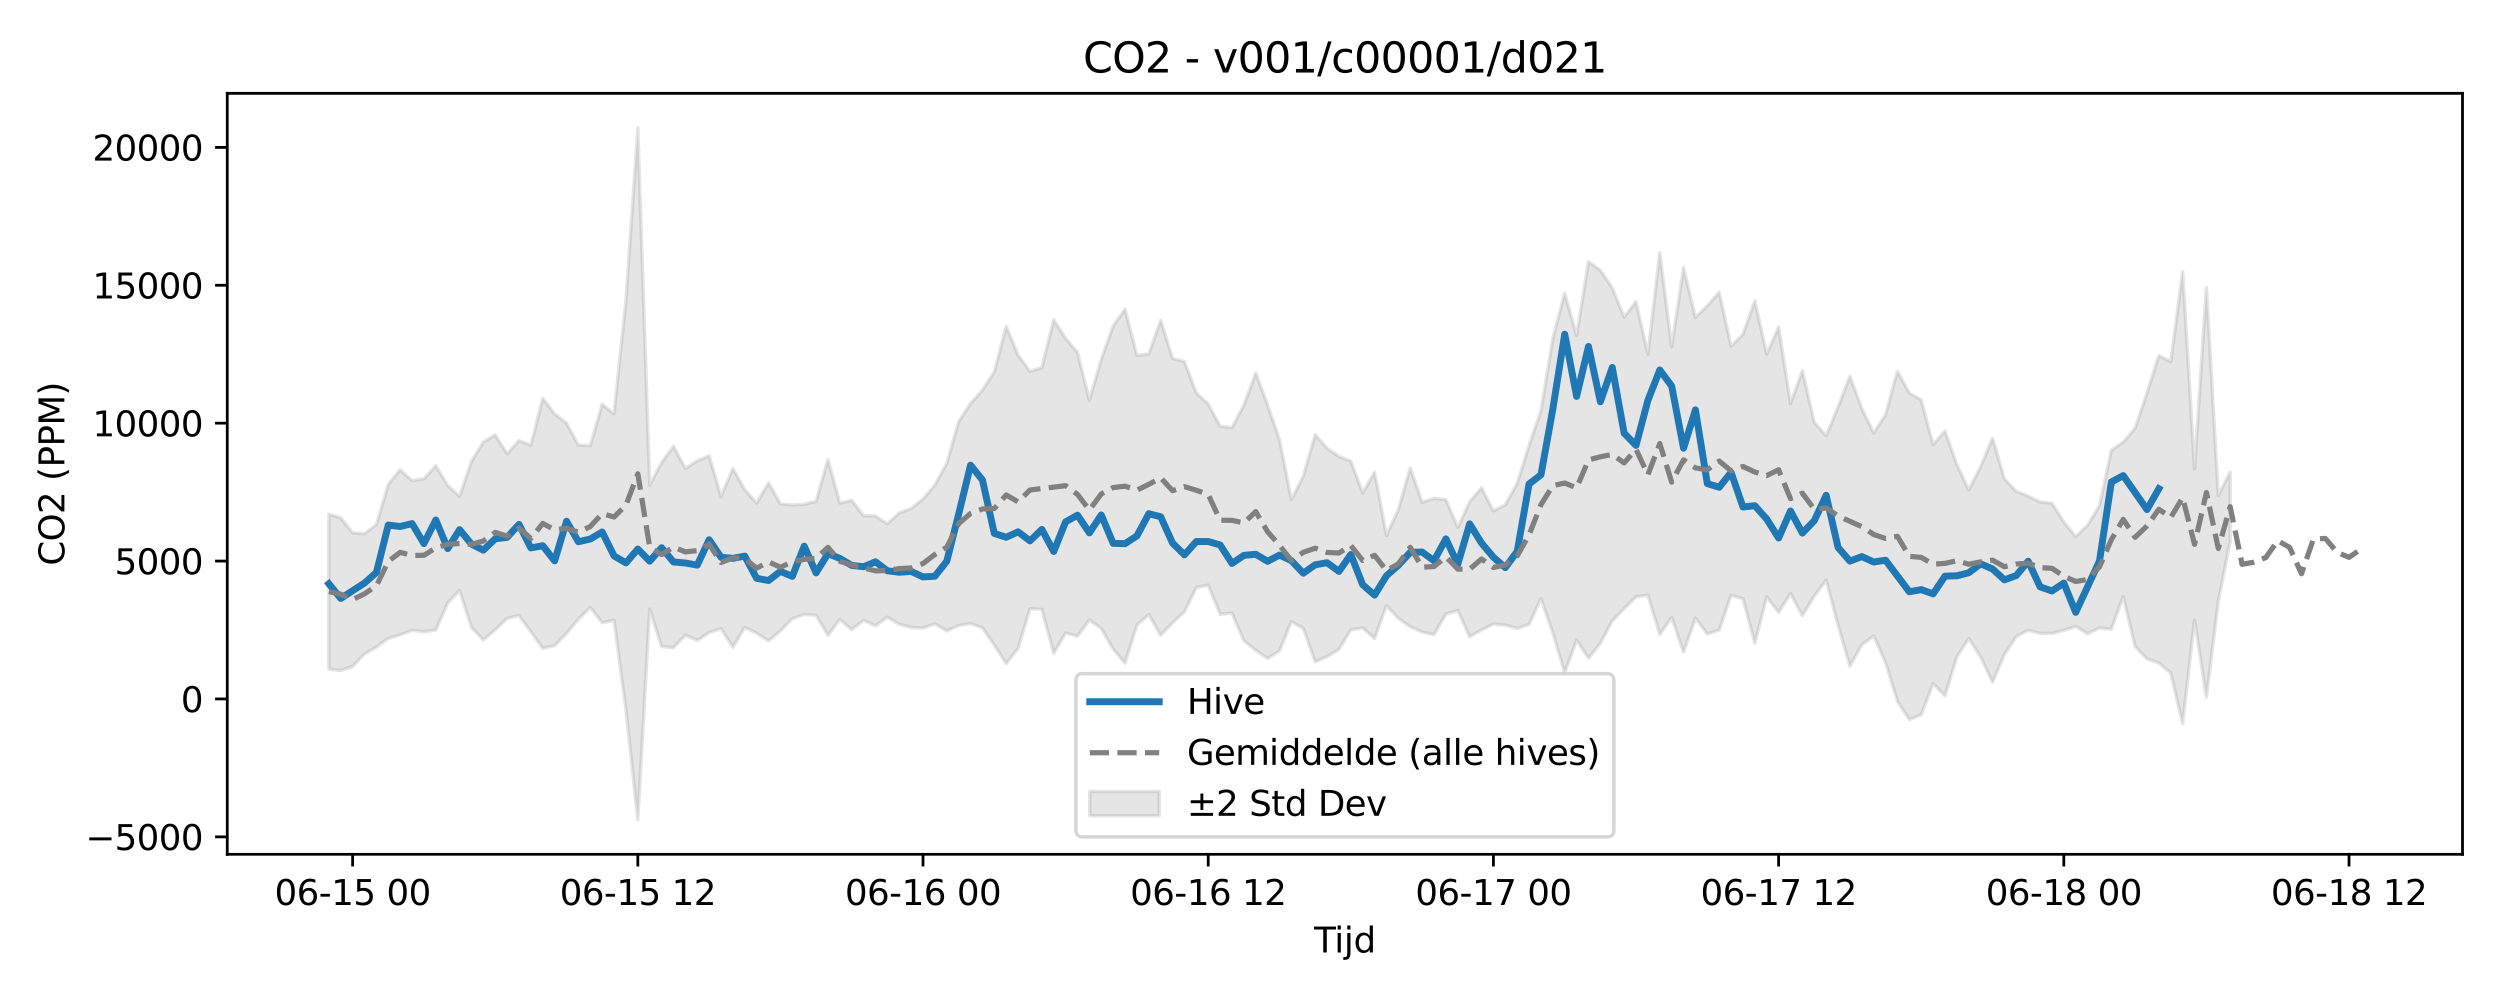 <?xml version="1.0" encoding="utf-8" standalone="no"?>
<!DOCTYPE svg PUBLIC "-//W3C//DTD SVG 1.1//EN"
  "http://www.w3.org/Graphics/SVG/1.1/DTD/svg11.dtd">
<svg xmlns:xlink="http://www.w3.org/1999/xlink" width="720pt" height="288pt" viewBox="0 0 720 288" xmlns="http://www.w3.org/2000/svg" version="1.1">
 <defs>
  <style type="text/css">*{stroke-linejoin: round; stroke-linecap: butt}</style>
 </defs>
 <g id="figure_1">
  <g id="patch_1">
   <path d="M 0 288 
L 720 288 
L 720 0 
L 0 0 
z
" style="fill: #ffffff"/>
  </g>
  <g id="axes_1">
   <g id="patch_2">
    <path d="M 65.45 246.04 
L 709.2 246.04 
L 709.2 26.88 
L 65.45 26.88 
z
" style="fill: #ffffff"/>
   </g>
   <g id="FillBetweenPolyCollection_1">
    <defs>
     <path id="m3b8b834fc3" d="M 94.711 -139.912 
L 94.711 -95.297 
L 98.134 -94.89 
L 101.556 -96.06 
L 104.979 -99.667 
L 108.401 -101.636 
L 111.823 -104.149 
L 115.246 -105.129 
L 118.668 -106.464 
L 122.09 -106.031 
L 125.513 -106.551 
L 128.935 -114.322 
L 132.358 -117.931 
L 135.78 -107.316 
L 139.202 -103.682 
L 142.625 -106.59 
L 146.047 -109.899 
L 149.469 -110.711 
L 152.892 -106.063 
L 156.314 -101.258 
L 159.737 -102.054 
L 163.159 -105.59 
L 166.581 -109.633 
L 170.004 -113.046 
L 173.426 -108.654 
L 176.849 -109.371 
L 180.271 -83.58 
L 183.693 -51.922 
L 187.116 -112.604 
L 190.538 -101.773 
L 193.96 -101.484 
L 197.383 -105.042 
L 200.805 -103.551 
L 204.228 -105.84 
L 207.65 -106.954 
L 211.072 -101.615 
L 214.495 -107.307 
L 217.917 -105.653 
L 221.339 -103.421 
L 224.762 -106.327 
L 228.184 -109.816 
L 231.607 -111.025 
L 235.029 -110.796 
L 238.451 -105.009 
L 241.874 -109.615 
L 245.296 -106.638 
L 248.719 -109.355 
L 252.141 -107.757 
L 255.563 -110.27 
L 258.986 -108.201 
L 262.408 -107.299 
L 265.83 -107.111 
L 269.253 -108.323 
L 272.675 -106.271 
L 276.098 -107.834 
L 279.52 -108.431 
L 282.942 -107.189 
L 286.365 -102.196 
L 289.787 -96.897 
L 293.21 -101.253 
L 296.632 -112.696 
L 300.054 -112.519 
L 303.477 -99.861 
L 306.899 -105.693 
L 310.321 -104.758 
L 313.744 -109.466 
L 317.166 -106.975 
L 320.589 -101.075 
L 324.011 -97.002 
L 327.433 -108.002 
L 330.856 -110.962 
L 334.278 -105.039 
L 337.7 -108.609 
L 341.123 -111.819 
L 344.545 -118.778 
L 347.968 -119.501 
L 351.39 -111.116 
L 354.812 -111.425 
L 358.235 -103.491 
L 361.657 -100.711 
L 365.08 -98.356 
L 368.502 -100.538 
L 371.924 -108.984 
L 375.347 -107.026 
L 378.769 -97.409 
L 382.191 -98.893 
L 385.614 -100.966 
L 389.036 -106.58 
L 392.459 -107.15 
L 395.881 -104.107 
L 399.303 -113.606 
L 402.726 -109.884 
L 406.148 -107.488 
L 409.57 -105.976 
L 412.993 -105.194 
L 416.415 -111.151 
L 419.838 -112.146 
L 423.26 -104.604 
L 426.682 -106.54 
L 430.105 -108.271 
L 433.527 -107.964 
L 436.95 -106.998 
L 440.372 -108.181 
L 443.794 -115.594 
L 447.217 -105.748 
L 450.639 -94.215 
L 454.061 -103.611 
L 457.484 -98.43 
L 460.906 -102.735 
L 464.329 -109.166 
L 467.751 -112.701 
L 471.173 -116.091 
L 474.596 -116.6 
L 478.018 -105.274 
L 481.44 -110.151 
L 484.863 -100.209 
L 488.285 -109.945 
L 491.708 -105.41 
L 495.13 -106.566 
L 498.552 -116.543 
L 501.975 -115.591 
L 505.397 -102.75 
L 508.82 -116.097 
L 512.242 -111.635 
L 515.664 -117.035 
L 519.087 -110.698 
L 522.509 -116.31 
L 525.931 -120.926 
L 529.354 -108.047 
L 532.776 -96.128 
L 536.199 -102.298 
L 539.621 -104.86 
L 543.043 -97.214 
L 546.466 -85.988 
L 549.888 -80.753 
L 553.311 -82.165 
L 556.733 -91.142 
L 560.155 -87.588 
L 563.578 -98.827 
L 567 -104.102 
L 570.422 -98.799 
L 573.845 -91.526 
L 577.267 -99.445 
L 580.69 -104.655 
L 584.112 -106.492 
L 587.534 -105.613 
L 590.957 -105.587 
L 594.379 -106.434 
L 597.801 -107.606 
L 601.224 -105.497 
L 604.646 -107.121 
L 608.069 -106.812 
L 611.491 -116.172 
L 614.913 -101.831 
L 618.336 -98.24 
L 621.758 -97.087 
L 625.181 -94.111 
L 628.603 -79.595 
L 632.025 -109.436 
L 635.448 -87.148 
L 638.87 -114.82 
L 642.292 -132.077 
L 642.292 -152.063 
L 642.292 -152.063 
L 638.87 -145.283 
L 635.448 -205.169 
L 632.025 -153.006 
L 628.603 -209.8 
L 625.181 -183.832 
L 621.758 -185.576 
L 618.336 -174.829 
L 614.913 -164.69 
L 611.491 -160.664 
L 608.069 -158.318 
L 604.646 -142.372 
L 601.224 -136.734 
L 597.801 -133.458 
L 594.379 -137.692 
L 590.957 -143.074 
L 587.534 -143.444 
L 584.112 -145.122 
L 580.69 -146.484 
L 577.267 -150.126 
L 573.845 -161.817 
L 570.422 -153.579 
L 567 -146.901 
L 563.578 -154.209 
L 560.155 -163.898 
L 556.733 -159.916 
L 553.311 -172.79 
L 549.888 -174.785 
L 546.466 -181.071 
L 543.043 -168.58 
L 539.621 -163.292 
L 536.199 -170.343 
L 532.776 -179.655 
L 529.354 -170.774 
L 525.931 -162.52 
L 522.509 -166.365 
L 519.087 -181.236 
L 515.664 -171.739 
L 512.242 -193.778 
L 508.82 -185.99 
L 505.397 -201.357 
L 501.975 -191.724 
L 498.552 -188.265 
L 495.13 -203.861 
L 491.708 -199.935 
L 488.285 -196.555 
L 484.863 -210.935 
L 481.44 -188.146 
L 478.018 -215.228 
L 474.596 -185.948 
L 471.173 -201.094 
L 467.751 -196.664 
L 464.329 -205.072 
L 460.906 -210.168 
L 457.484 -212.626 
L 454.061 -191.352 
L 450.639 -203.545 
L 447.217 -190.545 
L 443.794 -169.712 
L 440.372 -159.716 
L 436.95 -148.796 
L 433.527 -142.647 
L 430.105 -140.849 
L 426.682 -147.487 
L 423.26 -143.492 
L 419.838 -136.087 
L 416.415 -144.093 
L 412.993 -144.479 
L 409.57 -143.342 
L 406.148 -153.26 
L 402.726 -141.267 
L 399.303 -133.773 
L 395.881 -152.015 
L 392.459 -146.021 
L 389.036 -155.19 
L 385.614 -156.514 
L 382.191 -158.899 
L 378.769 -162.836 
L 375.347 -150.833 
L 371.924 -144.131 
L 368.502 -161.365 
L 365.08 -171.324 
L 361.657 -180.578 
L 358.235 -171.322 
L 354.812 -164.854 
L 351.39 -165.238 
L 347.968 -171.685 
L 344.545 -174.815 
L 341.123 -183.863 
L 337.7 -184.768 
L 334.278 -195.735 
L 330.856 -186.06 
L 327.433 -185.655 
L 324.011 -198.959 
L 320.589 -194.086 
L 317.166 -184.501 
L 313.744 -172.765 
L 310.321 -186.476 
L 306.899 -190.555 
L 303.477 -195.904 
L 300.054 -182.135 
L 296.632 -181.066 
L 293.21 -185.698 
L 289.787 -193.991 
L 286.365 -180.906 
L 282.942 -175.632 
L 279.52 -171.829 
L 276.098 -166.573 
L 272.675 -154.562 
L 269.253 -148.34 
L 265.83 -144.297 
L 262.408 -141.555 
L 258.986 -140.299 
L 255.563 -137.127 
L 252.141 -139.417 
L 248.719 -139.465 
L 245.296 -143.922 
L 241.874 -143.095 
L 238.451 -155.714 
L 235.029 -143.597 
L 231.607 -142.789 
L 228.184 -142.579 
L 224.762 -142.916 
L 221.339 -148.944 
L 217.917 -143.097 
L 214.495 -146.927 
L 211.072 -153.07 
L 207.65 -145.032 
L 204.228 -156.709 
L 200.805 -155.269 
L 197.383 -153.07 
L 193.96 -159.448 
L 190.538 -154.785 
L 187.116 -148.272 
L 183.693 -251.158 
L 180.271 -201.471 
L 176.849 -168.814 
L 173.426 -171.554 
L 170.004 -159.676 
L 166.581 -159.793 
L 163.159 -166.129 
L 159.737 -168.806 
L 156.314 -173.262 
L 152.892 -159.774 
L 149.469 -161.117 
L 146.047 -157.29 
L 142.625 -162.764 
L 139.202 -160.688 
L 135.78 -155.123 
L 132.358 -145.018 
L 128.935 -148.195 
L 125.513 -153.881 
L 122.09 -150.111 
L 118.668 -149.572 
L 115.246 -152.716 
L 111.823 -148.492 
L 108.401 -136.922 
L 104.979 -134.307 
L 101.556 -134.569 
L 98.134 -138.863 
L 94.711 -139.912 
z
" style="stroke: #808080; stroke-opacity: 0.2"/>
    </defs>
    <g clip-path="url(#pee1f713d51)">
     <use xlink:href="#m3b8b834fc3" x="0" y="288" style="fill: #808080; fill-opacity: 0.2; stroke: #808080; stroke-opacity: 0.2"/>
    </g>
   </g>
   <g id="matplotlib.axis_1">
    <g id="xtick_1">
     <g id="line2d_1">
      <defs>
       <path id="mb6e1a2694b" d="M 0 0 
L 0 3.5 
" style="stroke: #000000; stroke-width: 0.8"/>
      </defs>
      <g>
       <use xlink:href="#mb6e1a2694b" x="101.556" y="246.04" style="stroke: #000000; stroke-width: 0.8"/>
      </g>
     </g>
     <g id="text_1">
      <!-- 06-15 00 -->
      <g transform="translate(79.076 260.638) scale(0.1 -0.1)">
       <defs>
        <path id="DejaVuSans-30" d="M 2034 4250 
Q 1547 4250 1301 3770 
Q 1056 3291 1056 2328 
Q 1056 1369 1301 889 
Q 1547 409 2034 409 
Q 2525 409 2770 889 
Q 3016 1369 3016 2328 
Q 3016 3291 2770 3770 
Q 2525 4250 2034 4250 
z
M 2034 4750 
Q 2819 4750 3233 4129 
Q 3647 3509 3647 2328 
Q 3647 1150 3233 529 
Q 2819 -91 2034 -91 
Q 1250 -91 836 529 
Q 422 1150 422 2328 
Q 422 3509 836 4129 
Q 1250 4750 2034 4750 
z
" transform="scale(0.016)"/>
        <path id="DejaVuSans-36" d="M 2113 2584 
Q 1688 2584 1439 2293 
Q 1191 2003 1191 1497 
Q 1191 994 1439 701 
Q 1688 409 2113 409 
Q 2538 409 2786 701 
Q 3034 994 3034 1497 
Q 3034 2003 2786 2293 
Q 2538 2584 2113 2584 
z
M 3366 4563 
L 3366 3988 
Q 3128 4100 2886 4159 
Q 2644 4219 2406 4219 
Q 1781 4219 1451 3797 
Q 1122 3375 1075 2522 
Q 1259 2794 1537 2939 
Q 1816 3084 2150 3084 
Q 2853 3084 3261 2657 
Q 3669 2231 3669 1497 
Q 3669 778 3244 343 
Q 2819 -91 2113 -91 
Q 1303 -91 875 529 
Q 447 1150 447 2328 
Q 447 3434 972 4092 
Q 1497 4750 2381 4750 
Q 2619 4750 2861 4703 
Q 3103 4656 3366 4563 
z
" transform="scale(0.016)"/>
        <path id="DejaVuSans-2d" d="M 313 2009 
L 1997 2009 
L 1997 1497 
L 313 1497 
L 313 2009 
z
" transform="scale(0.016)"/>
        <path id="DejaVuSans-31" d="M 794 531 
L 1825 531 
L 1825 4091 
L 703 3866 
L 703 4441 
L 1819 4666 
L 2450 4666 
L 2450 531 
L 3481 531 
L 3481 0 
L 794 0 
L 794 531 
z
" transform="scale(0.016)"/>
        <path id="DejaVuSans-35" d="M 691 4666 
L 3169 4666 
L 3169 4134 
L 1269 4134 
L 1269 2991 
Q 1406 3038 1543 3061 
Q 1681 3084 1819 3084 
Q 2600 3084 3056 2656 
Q 3513 2228 3513 1497 
Q 3513 744 3044 326 
Q 2575 -91 1722 -91 
Q 1428 -91 1123 -41 
Q 819 9 494 109 
L 494 744 
Q 775 591 1075 516 
Q 1375 441 1709 441 
Q 2250 441 2565 725 
Q 2881 1009 2881 1497 
Q 2881 1984 2565 2268 
Q 2250 2553 1709 2553 
Q 1456 2553 1204 2497 
Q 953 2441 691 2322 
L 691 4666 
z
" transform="scale(0.016)"/>
        <path id="DejaVuSans-20" transform="scale(0.016)"/>
       </defs>
       <use xlink:href="#DejaVuSans-30"/>
       <use xlink:href="#DejaVuSans-36" transform="translate(63.623 0)"/>
       <use xlink:href="#DejaVuSans-2d" transform="translate(127.246 0)"/>
       <use xlink:href="#DejaVuSans-31" transform="translate(163.33 0)"/>
       <use xlink:href="#DejaVuSans-35" transform="translate(226.953 0)"/>
       <use xlink:href="#DejaVuSans-20" transform="translate(290.576 0)"/>
       <use xlink:href="#DejaVuSans-30" transform="translate(322.363 0)"/>
       <use xlink:href="#DejaVuSans-30" transform="translate(385.986 0)"/>
      </g>
     </g>
    </g>
    <g id="xtick_2">
     <g id="line2d_2">
      <g>
       <use xlink:href="#mb6e1a2694b" x="183.693" y="246.04" style="stroke: #000000; stroke-width: 0.8"/>
      </g>
     </g>
     <g id="text_2">
      <!-- 06-15 12 -->
      <g transform="translate(161.213 260.638) scale(0.1 -0.1)">
       <defs>
        <path id="DejaVuSans-32" d="M 1228 531 
L 3431 531 
L 3431 0 
L 469 0 
L 469 531 
Q 828 903 1448 1529 
Q 2069 2156 2228 2338 
Q 2531 2678 2651 2914 
Q 2772 3150 2772 3378 
Q 2772 3750 2511 3984 
Q 2250 4219 1831 4219 
Q 1534 4219 1204 4116 
Q 875 4013 500 3803 
L 500 4441 
Q 881 4594 1212 4672 
Q 1544 4750 1819 4750 
Q 2544 4750 2975 4387 
Q 3406 4025 3406 3419 
Q 3406 3131 3298 2873 
Q 3191 2616 2906 2266 
Q 2828 2175 2409 1742 
Q 1991 1309 1228 531 
z
" transform="scale(0.016)"/>
       </defs>
       <use xlink:href="#DejaVuSans-30"/>
       <use xlink:href="#DejaVuSans-36" transform="translate(63.623 0)"/>
       <use xlink:href="#DejaVuSans-2d" transform="translate(127.246 0)"/>
       <use xlink:href="#DejaVuSans-31" transform="translate(163.33 0)"/>
       <use xlink:href="#DejaVuSans-35" transform="translate(226.953 0)"/>
       <use xlink:href="#DejaVuSans-20" transform="translate(290.576 0)"/>
       <use xlink:href="#DejaVuSans-31" transform="translate(322.363 0)"/>
       <use xlink:href="#DejaVuSans-32" transform="translate(385.986 0)"/>
      </g>
     </g>
    </g>
    <g id="xtick_3">
     <g id="line2d_3">
      <g>
       <use xlink:href="#mb6e1a2694b" x="265.83" y="246.04" style="stroke: #000000; stroke-width: 0.8"/>
      </g>
     </g>
     <g id="text_3">
      <!-- 06-16 00 -->
      <g transform="translate(243.35 260.638) scale(0.1 -0.1)">
       <use xlink:href="#DejaVuSans-30"/>
       <use xlink:href="#DejaVuSans-36" transform="translate(63.623 0)"/>
       <use xlink:href="#DejaVuSans-2d" transform="translate(127.246 0)"/>
       <use xlink:href="#DejaVuSans-31" transform="translate(163.33 0)"/>
       <use xlink:href="#DejaVuSans-36" transform="translate(226.953 0)"/>
       <use xlink:href="#DejaVuSans-20" transform="translate(290.576 0)"/>
       <use xlink:href="#DejaVuSans-30" transform="translate(322.363 0)"/>
       <use xlink:href="#DejaVuSans-30" transform="translate(385.986 0)"/>
      </g>
     </g>
    </g>
    <g id="xtick_4">
     <g id="line2d_4">
      <g>
       <use xlink:href="#mb6e1a2694b" x="347.968" y="246.04" style="stroke: #000000; stroke-width: 0.8"/>
      </g>
     </g>
     <g id="text_4">
      <!-- 06-16 12 -->
      <g transform="translate(325.487 260.638) scale(0.1 -0.1)">
       <use xlink:href="#DejaVuSans-30"/>
       <use xlink:href="#DejaVuSans-36" transform="translate(63.623 0)"/>
       <use xlink:href="#DejaVuSans-2d" transform="translate(127.246 0)"/>
       <use xlink:href="#DejaVuSans-31" transform="translate(163.33 0)"/>
       <use xlink:href="#DejaVuSans-36" transform="translate(226.953 0)"/>
       <use xlink:href="#DejaVuSans-20" transform="translate(290.576 0)"/>
       <use xlink:href="#DejaVuSans-31" transform="translate(322.363 0)"/>
       <use xlink:href="#DejaVuSans-32" transform="translate(385.986 0)"/>
      </g>
     </g>
    </g>
    <g id="xtick_5">
     <g id="line2d_5">
      <g>
       <use xlink:href="#mb6e1a2694b" x="430.105" y="246.04" style="stroke: #000000; stroke-width: 0.8"/>
      </g>
     </g>
     <g id="text_5">
      <!-- 06-17 00 -->
      <g transform="translate(407.624 260.638) scale(0.1 -0.1)">
       <defs>
        <path id="DejaVuSans-37" d="M 525 4666 
L 3525 4666 
L 3525 4397 
L 1831 0 
L 1172 0 
L 2766 4134 
L 525 4134 
L 525 4666 
z
" transform="scale(0.016)"/>
       </defs>
       <use xlink:href="#DejaVuSans-30"/>
       <use xlink:href="#DejaVuSans-36" transform="translate(63.623 0)"/>
       <use xlink:href="#DejaVuSans-2d" transform="translate(127.246 0)"/>
       <use xlink:href="#DejaVuSans-31" transform="translate(163.33 0)"/>
       <use xlink:href="#DejaVuSans-37" transform="translate(226.953 0)"/>
       <use xlink:href="#DejaVuSans-20" transform="translate(290.576 0)"/>
       <use xlink:href="#DejaVuSans-30" transform="translate(322.363 0)"/>
       <use xlink:href="#DejaVuSans-30" transform="translate(385.986 0)"/>
      </g>
     </g>
    </g>
    <g id="xtick_6">
     <g id="line2d_6">
      <g>
       <use xlink:href="#mb6e1a2694b" x="512.242" y="246.04" style="stroke: #000000; stroke-width: 0.8"/>
      </g>
     </g>
     <g id="text_6">
      <!-- 06-17 12 -->
      <g transform="translate(489.761 260.638) scale(0.1 -0.1)">
       <use xlink:href="#DejaVuSans-30"/>
       <use xlink:href="#DejaVuSans-36" transform="translate(63.623 0)"/>
       <use xlink:href="#DejaVuSans-2d" transform="translate(127.246 0)"/>
       <use xlink:href="#DejaVuSans-31" transform="translate(163.33 0)"/>
       <use xlink:href="#DejaVuSans-37" transform="translate(226.953 0)"/>
       <use xlink:href="#DejaVuSans-20" transform="translate(290.576 0)"/>
       <use xlink:href="#DejaVuSans-31" transform="translate(322.363 0)"/>
       <use xlink:href="#DejaVuSans-32" transform="translate(385.986 0)"/>
      </g>
     </g>
    </g>
    <g id="xtick_7">
     <g id="line2d_7">
      <g>
       <use xlink:href="#mb6e1a2694b" x="594.379" y="246.04" style="stroke: #000000; stroke-width: 0.8"/>
      </g>
     </g>
     <g id="text_7">
      <!-- 06-18 00 -->
      <g transform="translate(571.899 260.638) scale(0.1 -0.1)">
       <defs>
        <path id="DejaVuSans-38" d="M 2034 2216 
Q 1584 2216 1326 1975 
Q 1069 1734 1069 1313 
Q 1069 891 1326 650 
Q 1584 409 2034 409 
Q 2484 409 2743 651 
Q 3003 894 3003 1313 
Q 3003 1734 2745 1975 
Q 2488 2216 2034 2216 
z
M 1403 2484 
Q 997 2584 770 2862 
Q 544 3141 544 3541 
Q 544 4100 942 4425 
Q 1341 4750 2034 4750 
Q 2731 4750 3128 4425 
Q 3525 4100 3525 3541 
Q 3525 3141 3298 2862 
Q 3072 2584 2669 2484 
Q 3125 2378 3379 2068 
Q 3634 1759 3634 1313 
Q 3634 634 3220 271 
Q 2806 -91 2034 -91 
Q 1263 -91 848 271 
Q 434 634 434 1313 
Q 434 1759 690 2068 
Q 947 2378 1403 2484 
z
M 1172 3481 
Q 1172 3119 1398 2916 
Q 1625 2713 2034 2713 
Q 2441 2713 2670 2916 
Q 2900 3119 2900 3481 
Q 2900 3844 2670 4047 
Q 2441 4250 2034 4250 
Q 1625 4250 1398 4047 
Q 1172 3844 1172 3481 
z
" transform="scale(0.016)"/>
       </defs>
       <use xlink:href="#DejaVuSans-30"/>
       <use xlink:href="#DejaVuSans-36" transform="translate(63.623 0)"/>
       <use xlink:href="#DejaVuSans-2d" transform="translate(127.246 0)"/>
       <use xlink:href="#DejaVuSans-31" transform="translate(163.33 0)"/>
       <use xlink:href="#DejaVuSans-38" transform="translate(226.953 0)"/>
       <use xlink:href="#DejaVuSans-20" transform="translate(290.576 0)"/>
       <use xlink:href="#DejaVuSans-30" transform="translate(322.363 0)"/>
       <use xlink:href="#DejaVuSans-30" transform="translate(385.986 0)"/>
      </g>
     </g>
    </g>
    <g id="xtick_8">
     <g id="line2d_8">
      <g>
       <use xlink:href="#mb6e1a2694b" x="676.516" y="246.04" style="stroke: #000000; stroke-width: 0.8"/>
      </g>
     </g>
     <g id="text_8">
      <!-- 06-18 12 -->
      <g transform="translate(654.036 260.638) scale(0.1 -0.1)">
       <use xlink:href="#DejaVuSans-30"/>
       <use xlink:href="#DejaVuSans-36" transform="translate(63.623 0)"/>
       <use xlink:href="#DejaVuSans-2d" transform="translate(127.246 0)"/>
       <use xlink:href="#DejaVuSans-31" transform="translate(163.33 0)"/>
       <use xlink:href="#DejaVuSans-38" transform="translate(226.953 0)"/>
       <use xlink:href="#DejaVuSans-20" transform="translate(290.576 0)"/>
       <use xlink:href="#DejaVuSans-31" transform="translate(322.363 0)"/>
       <use xlink:href="#DejaVuSans-32" transform="translate(385.986 0)"/>
      </g>
     </g>
    </g>
    <g id="text_9">
     <!-- Tijd -->
     <g transform="translate(378.475 274.317) scale(0.1 -0.1)">
      <defs>
       <path id="DejaVuSans-54" d="M -19 4666 
L 3928 4666 
L 3928 4134 
L 2272 4134 
L 2272 0 
L 1638 0 
L 1638 4134 
L -19 4134 
L -19 4666 
z
" transform="scale(0.016)"/>
       <path id="DejaVuSans-69" d="M 603 3500 
L 1178 3500 
L 1178 0 
L 603 0 
L 603 3500 
z
M 603 4863 
L 1178 4863 
L 1178 4134 
L 603 4134 
L 603 4863 
z
" transform="scale(0.016)"/>
       <path id="DejaVuSans-6a" d="M 603 3500 
L 1178 3500 
L 1178 -63 
Q 1178 -731 923 -1031 
Q 669 -1331 103 -1331 
L -116 -1331 
L -116 -844 
L 38 -844 
Q 366 -844 484 -692 
Q 603 -541 603 -63 
L 603 3500 
z
M 603 4863 
L 1178 4863 
L 1178 4134 
L 603 4134 
L 603 4863 
z
" transform="scale(0.016)"/>
       <path id="DejaVuSans-64" d="M 2906 2969 
L 2906 4863 
L 3481 4863 
L 3481 0 
L 2906 0 
L 2906 525 
Q 2725 213 2448 61 
Q 2172 -91 1784 -91 
Q 1150 -91 751 415 
Q 353 922 353 1747 
Q 353 2572 751 3078 
Q 1150 3584 1784 3584 
Q 2172 3584 2448 3432 
Q 2725 3281 2906 2969 
z
M 947 1747 
Q 947 1113 1208 752 
Q 1469 391 1925 391 
Q 2381 391 2643 752 
Q 2906 1113 2906 1747 
Q 2906 2381 2643 2742 
Q 2381 3103 1925 3103 
Q 1469 3103 1208 2742 
Q 947 2381 947 1747 
z
" transform="scale(0.016)"/>
      </defs>
      <use xlink:href="#DejaVuSans-54"/>
      <use xlink:href="#DejaVuSans-69" transform="translate(57.959 0)"/>
      <use xlink:href="#DejaVuSans-6a" transform="translate(85.742 0)"/>
      <use xlink:href="#DejaVuSans-64" transform="translate(113.525 0)"/>
     </g>
    </g>
   </g>
   <g id="matplotlib.axis_2">
    <g id="ytick_1">
     <g id="line2d_9">
      <defs>
       <path id="mf495637fdf" d="M 0 0 
L -3.5 0 
" style="stroke: #000000; stroke-width: 0.8"/>
      </defs>
      <g>
       <use xlink:href="#mf495637fdf" x="65.45" y="241.011" style="stroke: #000000; stroke-width: 0.8"/>
      </g>
     </g>
     <g id="text_10">
      <!-- −5000 -->
      <g transform="translate(24.62 244.81) scale(0.1 -0.1)">
       <defs>
        <path id="DejaVuSans-2212" d="M 678 2272 
L 4684 2272 
L 4684 1741 
L 678 1741 
L 678 2272 
z
" transform="scale(0.016)"/>
       </defs>
       <use xlink:href="#DejaVuSans-2212"/>
       <use xlink:href="#DejaVuSans-35" transform="translate(83.789 0)"/>
       <use xlink:href="#DejaVuSans-30" transform="translate(147.412 0)"/>
       <use xlink:href="#DejaVuSans-30" transform="translate(211.035 0)"/>
       <use xlink:href="#DejaVuSans-30" transform="translate(274.658 0)"/>
      </g>
     </g>
    </g>
    <g id="ytick_2">
     <g id="line2d_10">
      <g>
       <use xlink:href="#mf495637fdf" x="65.45" y="201.298" style="stroke: #000000; stroke-width: 0.8"/>
      </g>
     </g>
     <g id="text_11">
      <!-- 0 -->
      <g transform="translate(52.087 205.098) scale(0.1 -0.1)">
       <use xlink:href="#DejaVuSans-30"/>
      </g>
     </g>
    </g>
    <g id="ytick_3">
     <g id="line2d_11">
      <g>
       <use xlink:href="#mf495637fdf" x="65.45" y="161.586" style="stroke: #000000; stroke-width: 0.8"/>
      </g>
     </g>
     <g id="text_12">
      <!-- 5000 -->
      <g transform="translate(33 165.385) scale(0.1 -0.1)">
       <use xlink:href="#DejaVuSans-35"/>
       <use xlink:href="#DejaVuSans-30" transform="translate(63.623 0)"/>
       <use xlink:href="#DejaVuSans-30" transform="translate(127.246 0)"/>
       <use xlink:href="#DejaVuSans-30" transform="translate(190.869 0)"/>
      </g>
     </g>
    </g>
    <g id="ytick_4">
     <g id="line2d_12">
      <g>
       <use xlink:href="#mf495637fdf" x="65.45" y="121.874" style="stroke: #000000; stroke-width: 0.8"/>
      </g>
     </g>
     <g id="text_13">
      <!-- 10000 -->
      <g transform="translate(26.637 125.673) scale(0.1 -0.1)">
       <use xlink:href="#DejaVuSans-31"/>
       <use xlink:href="#DejaVuSans-30" transform="translate(63.623 0)"/>
       <use xlink:href="#DejaVuSans-30" transform="translate(127.246 0)"/>
       <use xlink:href="#DejaVuSans-30" transform="translate(190.869 0)"/>
       <use xlink:href="#DejaVuSans-30" transform="translate(254.492 0)"/>
      </g>
     </g>
    </g>
    <g id="ytick_5">
     <g id="line2d_13">
      <g>
       <use xlink:href="#mf495637fdf" x="65.45" y="82.162" style="stroke: #000000; stroke-width: 0.8"/>
      </g>
     </g>
     <g id="text_14">
      <!-- 15000 -->
      <g transform="translate(26.637 85.961) scale(0.1 -0.1)">
       <use xlink:href="#DejaVuSans-31"/>
       <use xlink:href="#DejaVuSans-35" transform="translate(63.623 0)"/>
       <use xlink:href="#DejaVuSans-30" transform="translate(127.246 0)"/>
       <use xlink:href="#DejaVuSans-30" transform="translate(190.869 0)"/>
       <use xlink:href="#DejaVuSans-30" transform="translate(254.492 0)"/>
      </g>
     </g>
    </g>
    <g id="ytick_6">
     <g id="line2d_14">
      <g>
       <use xlink:href="#mf495637fdf" x="65.45" y="42.449" style="stroke: #000000; stroke-width: 0.8"/>
      </g>
     </g>
     <g id="text_15">
      <!-- 20000 -->
      <g transform="translate(26.637 46.248) scale(0.1 -0.1)">
       <use xlink:href="#DejaVuSans-32"/>
       <use xlink:href="#DejaVuSans-30" transform="translate(63.623 0)"/>
       <use xlink:href="#DejaVuSans-30" transform="translate(127.246 0)"/>
       <use xlink:href="#DejaVuSans-30" transform="translate(190.869 0)"/>
       <use xlink:href="#DejaVuSans-30" transform="translate(254.492 0)"/>
      </g>
     </g>
    </g>
    <g id="text_16">
     <!-- CO2 (PPM) -->
     <g transform="translate(18.541 162.903) rotate(-90) scale(0.1 -0.1)">
      <defs>
       <path id="DejaVuSans-43" d="M 4122 4306 
L 4122 3641 
Q 3803 3938 3442 4084 
Q 3081 4231 2675 4231 
Q 1875 4231 1450 3742 
Q 1025 3253 1025 2328 
Q 1025 1406 1450 917 
Q 1875 428 2675 428 
Q 3081 428 3442 575 
Q 3803 722 4122 1019 
L 4122 359 
Q 3791 134 3420 21 
Q 3050 -91 2638 -91 
Q 1578 -91 968 557 
Q 359 1206 359 2328 
Q 359 3453 968 4101 
Q 1578 4750 2638 4750 
Q 3056 4750 3426 4639 
Q 3797 4528 4122 4306 
z
" transform="scale(0.016)"/>
       <path id="DejaVuSans-4f" d="M 2522 4238 
Q 1834 4238 1429 3725 
Q 1025 3213 1025 2328 
Q 1025 1447 1429 934 
Q 1834 422 2522 422 
Q 3209 422 3611 934 
Q 4013 1447 4013 2328 
Q 4013 3213 3611 3725 
Q 3209 4238 2522 4238 
z
M 2522 4750 
Q 3503 4750 4090 4092 
Q 4678 3434 4678 2328 
Q 4678 1225 4090 567 
Q 3503 -91 2522 -91 
Q 1538 -91 948 565 
Q 359 1222 359 2328 
Q 359 3434 948 4092 
Q 1538 4750 2522 4750 
z
" transform="scale(0.016)"/>
       <path id="DejaVuSans-28" d="M 1984 4856 
Q 1566 4138 1362 3434 
Q 1159 2731 1159 2009 
Q 1159 1288 1364 580 
Q 1569 -128 1984 -844 
L 1484 -844 
Q 1016 -109 783 600 
Q 550 1309 550 2009 
Q 550 2706 781 3412 
Q 1013 4119 1484 4856 
L 1984 4856 
z
" transform="scale(0.016)"/>
       <path id="DejaVuSans-50" d="M 1259 4147 
L 1259 2394 
L 2053 2394 
Q 2494 2394 2734 2622 
Q 2975 2850 2975 3272 
Q 2975 3691 2734 3919 
Q 2494 4147 2053 4147 
L 1259 4147 
z
M 628 4666 
L 2053 4666 
Q 2838 4666 3239 4311 
Q 3641 3956 3641 3272 
Q 3641 2581 3239 2228 
Q 2838 1875 2053 1875 
L 1259 1875 
L 1259 0 
L 628 0 
L 628 4666 
z
" transform="scale(0.016)"/>
       <path id="DejaVuSans-4d" d="M 628 4666 
L 1569 4666 
L 2759 1491 
L 3956 4666 
L 4897 4666 
L 4897 0 
L 4281 0 
L 4281 4097 
L 3078 897 
L 2444 897 
L 1241 4097 
L 1241 0 
L 628 0 
L 628 4666 
z
" transform="scale(0.016)"/>
       <path id="DejaVuSans-29" d="M 513 4856 
L 1013 4856 
Q 1481 4119 1714 3412 
Q 1947 2706 1947 2009 
Q 1947 1309 1714 600 
Q 1481 -109 1013 -844 
L 513 -844 
Q 928 -128 1133 580 
Q 1338 1288 1338 2009 
Q 1338 2731 1133 3434 
Q 928 4138 513 4856 
z
" transform="scale(0.016)"/>
      </defs>
      <use xlink:href="#DejaVuSans-43"/>
      <use xlink:href="#DejaVuSans-4f" transform="translate(69.824 0)"/>
      <use xlink:href="#DejaVuSans-32" transform="translate(148.535 0)"/>
      <use xlink:href="#DejaVuSans-20" transform="translate(212.158 0)"/>
      <use xlink:href="#DejaVuSans-28" transform="translate(243.945 0)"/>
      <use xlink:href="#DejaVuSans-50" transform="translate(282.959 0)"/>
      <use xlink:href="#DejaVuSans-50" transform="translate(343.262 0)"/>
      <use xlink:href="#DejaVuSans-4d" transform="translate(403.564 0)"/>
      <use xlink:href="#DejaVuSans-29" transform="translate(489.844 0)"/>
     </g>
    </g>
   </g>
   <g id="line2d_15">
    <path d="M 94.711 168.131 
L 98.134 172.346 
L 104.979 167.911 
L 108.401 164.885 
L 111.823 151.219 
L 115.246 151.632 
L 118.668 150.792 
L 122.09 156.553 
L 125.513 149.76 
L 128.935 158 
L 132.358 152.545 
L 135.78 156.702 
L 139.202 158.445 
L 142.625 155.171 
L 146.047 154.764 
L 149.469 151.025 
L 152.892 157.802 
L 156.314 157.17 
L 159.737 161.525 
L 163.159 150.117 
L 166.581 156.026 
L 170.004 155.24 
L 173.426 153.212 
L 176.849 160.104 
L 180.271 162.118 
L 183.693 158.121 
L 187.116 161.623 
L 190.538 157.745 
L 193.96 161.843 
L 197.383 162.142 
L 200.805 162.756 
L 204.228 155.452 
L 207.65 160.482 
L 211.072 160.805 
L 214.495 160.159 
L 217.917 166.558 
L 221.339 167.199 
L 224.762 164.562 
L 228.184 165.994 
L 231.607 157.303 
L 235.029 164.991 
L 238.451 159.452 
L 241.874 160.816 
L 245.296 162.844 
L 248.719 163.212 
L 252.141 161.806 
L 255.563 164.385 
L 258.986 164.811 
L 262.408 164.567 
L 265.83 166.158 
L 269.253 165.952 
L 272.675 161.626 
L 276.098 148.076 
L 279.52 133.981 
L 282.942 138.227 
L 286.365 153.633 
L 289.787 154.732 
L 293.21 153.167 
L 296.632 155.778 
L 300.054 152.466 
L 303.477 158.825 
L 306.899 150.284 
L 310.321 148.373 
L 313.744 153.466 
L 317.166 148.312 
L 320.589 156.487 
L 324.011 156.574 
L 327.433 154.351 
L 330.856 147.946 
L 334.278 148.823 
L 337.7 156.413 
L 341.123 159.786 
L 344.545 155.955 
L 347.968 155.958 
L 351.39 156.94 
L 354.812 162.275 
L 358.235 159.954 
L 361.657 159.632 
L 365.08 161.66 
L 368.502 159.857 
L 371.924 161.478 
L 375.347 165.081 
L 378.769 162.658 
L 382.191 162.068 
L 385.614 164.565 
L 389.036 159.696 
L 392.459 168.409 
L 395.881 171.395 
L 399.303 165.827 
L 402.726 162.799 
L 406.148 159.082 
L 409.57 158.986 
L 412.993 161.491 
L 416.415 155.19 
L 419.838 162.489 
L 423.26 150.877 
L 426.682 156.41 
L 430.105 160.48 
L 433.527 163.469 
L 436.95 158.814 
L 440.372 139.382 
L 443.794 136.75 
L 447.217 117.807 
L 450.639 96.249 
L 454.061 114.17 
L 457.484 99.786 
L 460.906 115.711 
L 464.329 105.83 
L 467.751 124.757 
L 471.173 128.272 
L 474.596 115.305 
L 478.018 106.557 
L 481.44 111.181 
L 484.863 129.078 
L 488.285 118.042 
L 491.708 139.276 
L 495.13 140.332 
L 498.552 136.064 
L 501.975 146.019 
L 505.397 145.651 
L 508.82 149.495 
L 512.242 154.952 
L 515.664 147.167 
L 519.087 153.522 
L 522.509 149.972 
L 525.931 142.651 
L 529.354 157.657 
L 532.776 161.597 
L 536.199 160.297 
L 539.621 161.856 
L 543.043 161.348 
L 549.888 170.431 
L 553.311 169.811 
L 556.733 171.043 
L 560.155 165.928 
L 563.578 165.827 
L 567 164.954 
L 570.422 162.388 
L 573.845 163.847 
L 577.267 167 
L 580.69 165.753 
L 584.112 161.623 
L 587.534 168.996 
L 590.957 170.204 
L 594.379 167.924 
L 597.801 176.351 
L 604.646 161.618 
L 608.069 138.818 
L 611.491 136.976 
L 618.336 146.752 
L 621.758 140.745 
L 621.758 140.745 
" clip-path="url(#pee1f713d51)" style="fill: none; stroke: #1f77b4; stroke-width: 2; stroke-linecap: square"/>
   </g>
   <g id="line2d_16">
    <path d="M 94.711 170.395 
L 98.134 171.124 
L 101.556 172.686 
L 104.979 171.013 
L 108.401 168.721 
L 111.823 161.679 
L 115.246 159.077 
L 118.668 159.982 
L 122.09 159.929 
L 125.513 157.784 
L 128.935 156.741 
L 132.358 156.526 
L 135.78 156.78 
L 139.202 155.815 
L 142.625 153.323 
L 146.047 154.405 
L 149.469 152.086 
L 152.892 155.081 
L 156.314 150.74 
L 159.737 152.57 
L 163.159 152.141 
L 166.581 153.287 
L 170.004 151.639 
L 173.426 147.896 
L 176.849 148.908 
L 180.271 145.475 
L 183.693 136.46 
L 187.116 157.562 
L 190.538 159.721 
L 193.96 157.534 
L 197.383 158.944 
L 200.805 158.59 
L 204.228 156.725 
L 207.65 162.007 
L 211.072 160.658 
L 214.495 160.883 
L 217.917 163.625 
L 221.339 161.817 
L 224.762 163.378 
L 228.184 161.802 
L 231.607 161.093 
L 235.029 160.803 
L 238.451 157.638 
L 241.874 161.645 
L 245.296 162.72 
L 252.141 164.413 
L 255.563 164.302 
L 258.986 163.75 
L 262.408 163.573 
L 265.83 162.296 
L 269.253 159.669 
L 272.675 157.584 
L 276.098 150.797 
L 279.52 147.87 
L 282.942 146.589 
L 286.365 146.449 
L 289.787 142.556 
L 293.21 144.525 
L 296.632 141.119 
L 306.899 139.876 
L 310.321 142.383 
L 313.744 146.885 
L 317.166 142.262 
L 320.589 140.42 
L 324.011 140.019 
L 327.433 141.171 
L 330.856 139.489 
L 334.278 137.613 
L 337.7 141.312 
L 341.123 140.159 
L 344.545 141.203 
L 347.968 142.407 
L 351.39 149.823 
L 354.812 149.861 
L 358.235 150.594 
L 361.657 147.356 
L 365.08 153.16 
L 368.502 157.048 
L 371.924 161.443 
L 375.347 159.07 
L 378.769 157.878 
L 382.191 159.104 
L 385.614 159.26 
L 389.036 157.115 
L 392.459 161.415 
L 395.881 159.939 
L 399.303 164.31 
L 402.726 162.424 
L 406.148 157.626 
L 409.57 163.341 
L 412.993 163.163 
L 416.415 160.378 
L 419.838 163.884 
L 423.26 163.952 
L 426.682 160.986 
L 430.105 163.44 
L 433.527 162.695 
L 436.95 160.103 
L 440.372 154.051 
L 443.794 145.347 
L 447.217 139.853 
L 450.639 139.12 
L 454.061 140.518 
L 457.484 132.472 
L 460.906 131.549 
L 464.329 130.881 
L 467.751 133.318 
L 471.173 129.408 
L 474.596 136.726 
L 478.018 127.749 
L 481.44 138.852 
L 484.863 132.428 
L 488.285 134.75 
L 491.708 135.328 
L 495.13 132.787 
L 498.552 135.596 
L 501.975 134.342 
L 505.397 135.946 
L 508.82 136.956 
L 512.242 135.293 
L 515.664 143.613 
L 519.087 142.033 
L 522.509 146.662 
L 525.931 146.277 
L 529.354 148.589 
L 536.199 151.68 
L 539.621 153.924 
L 543.043 155.103 
L 546.466 154.47 
L 549.888 160.231 
L 553.311 160.522 
L 556.733 162.471 
L 560.155 162.257 
L 563.578 161.482 
L 567 162.499 
L 570.422 161.811 
L 573.845 161.329 
L 577.267 163.215 
L 580.69 162.431 
L 584.112 162.193 
L 587.534 163.471 
L 590.957 163.669 
L 594.379 165.937 
L 597.801 167.468 
L 601.224 166.885 
L 604.646 163.254 
L 608.069 155.435 
L 611.491 149.582 
L 614.913 154.739 
L 618.336 151.465 
L 621.758 146.669 
L 625.181 149.028 
L 628.603 143.303 
L 632.025 156.779 
L 635.448 141.841 
L 638.87 157.949 
L 642.292 145.93 
L 645.715 162.526 
L 649.137 161.907 
L 652.56 160.577 
L 655.982 155.706 
L 659.404 157.644 
L 662.827 165.232 
L 666.249 155.312 
L 669.671 155.06 
L 673.094 159.071 
L 676.516 160.517 
L 679.939 158.166 
L 679.939 158.166 
" clip-path="url(#pee1f713d51)" style="fill: none; stroke-dasharray: 5.55,2.4; stroke-dashoffset: 0; stroke: #808080; stroke-width: 1.5"/>
   </g>
   <g id="patch_3">
    <path d="M 65.45 246.04 
L 65.45 26.88 
" style="fill: none; stroke: #000000; stroke-width: 0.8; stroke-linejoin: miter; stroke-linecap: square"/>
   </g>
   <g id="patch_4">
    <path d="M 709.2 246.04 
L 709.2 26.88 
" style="fill: none; stroke: #000000; stroke-width: 0.8; stroke-linejoin: miter; stroke-linecap: square"/>
   </g>
   <g id="patch_5">
    <path d="M 65.45 246.04 
L 709.2 246.04 
" style="fill: none; stroke: #000000; stroke-width: 0.8; stroke-linejoin: miter; stroke-linecap: square"/>
   </g>
   <g id="patch_6">
    <path d="M 65.45 26.88 
L 709.2 26.88 
" style="fill: none; stroke: #000000; stroke-width: 0.8; stroke-linejoin: miter; stroke-linecap: square"/>
   </g>
   <g id="text_17">
    <!-- CO2 - v001/c00001/d021 -->
    <g transform="translate(311.922 20.88) scale(0.12 -0.12)">
     <defs>
      <path id="DejaVuSans-76" d="M 191 3500 
L 800 3500 
L 1894 563 
L 2988 3500 
L 3597 3500 
L 2284 0 
L 1503 0 
L 191 3500 
z
" transform="scale(0.016)"/>
      <path id="DejaVuSans-2f" d="M 1625 4666 
L 2156 4666 
L 531 -594 
L 0 -594 
L 1625 4666 
z
" transform="scale(0.016)"/>
      <path id="DejaVuSans-63" d="M 3122 3366 
L 3122 2828 
Q 2878 2963 2633 3030 
Q 2388 3097 2138 3097 
Q 1578 3097 1268 2742 
Q 959 2388 959 1747 
Q 959 1106 1268 751 
Q 1578 397 2138 397 
Q 2388 397 2633 464 
Q 2878 531 3122 666 
L 3122 134 
Q 2881 22 2623 -34 
Q 2366 -91 2075 -91 
Q 1284 -91 818 406 
Q 353 903 353 1747 
Q 353 2603 823 3093 
Q 1294 3584 2113 3584 
Q 2378 3584 2631 3529 
Q 2884 3475 3122 3366 
z
" transform="scale(0.016)"/>
     </defs>
     <use xlink:href="#DejaVuSans-43"/>
     <use xlink:href="#DejaVuSans-4f" transform="translate(69.824 0)"/>
     <use xlink:href="#DejaVuSans-32" transform="translate(148.535 0)"/>
     <use xlink:href="#DejaVuSans-20" transform="translate(212.158 0)"/>
     <use xlink:href="#DejaVuSans-2d" transform="translate(243.945 0)"/>
     <use xlink:href="#DejaVuSans-20" transform="translate(280.029 0)"/>
     <use xlink:href="#DejaVuSans-76" transform="translate(311.816 0)"/>
     <use xlink:href="#DejaVuSans-30" transform="translate(370.996 0)"/>
     <use xlink:href="#DejaVuSans-30" transform="translate(434.619 0)"/>
     <use xlink:href="#DejaVuSans-31" transform="translate(498.242 0)"/>
     <use xlink:href="#DejaVuSans-2f" transform="translate(561.865 0)"/>
     <use xlink:href="#DejaVuSans-63" transform="translate(595.557 0)"/>
     <use xlink:href="#DejaVuSans-30" transform="translate(650.537 0)"/>
     <use xlink:href="#DejaVuSans-30" transform="translate(714.16 0)"/>
     <use xlink:href="#DejaVuSans-30" transform="translate(777.783 0)"/>
     <use xlink:href="#DejaVuSans-30" transform="translate(841.406 0)"/>
     <use xlink:href="#DejaVuSans-31" transform="translate(905.029 0)"/>
     <use xlink:href="#DejaVuSans-2f" transform="translate(968.652 0)"/>
     <use xlink:href="#DejaVuSans-64" transform="translate(1002.344 0)"/>
     <use xlink:href="#DejaVuSans-30" transform="translate(1065.82 0)"/>
     <use xlink:href="#DejaVuSans-32" transform="translate(1129.443 0)"/>
     <use xlink:href="#DejaVuSans-31" transform="translate(1193.066 0)"/>
    </g>
   </g>
   <g id="legend_1">
    <g id="patch_7">
     <path d="M 311.853 241.04 
L 462.797 241.04 
Q 464.797 241.04 464.797 239.04 
L 464.797 196.006 
Q 464.797 194.006 462.797 194.006 
L 311.853 194.006 
Q 309.853 194.006 309.853 196.006 
L 309.853 239.04 
Q 309.853 241.04 311.853 241.04 
z
" style="fill: #ffffff; opacity: 0.8; stroke: #cccccc; stroke-linejoin: miter"/>
    </g>
    <g id="line2d_17">
     <path d="M 313.853 202.104 
L 323.853 202.104 
L 333.853 202.104 
" style="fill: none; stroke: #1f77b4; stroke-width: 2; stroke-linecap: square"/>
    </g>
    <g id="text_18">
     <!-- Hive -->
     <g transform="translate(341.853 205.604) scale(0.1 -0.1)">
      <defs>
       <path id="DejaVuSans-48" d="M 628 4666 
L 1259 4666 
L 1259 2753 
L 3553 2753 
L 3553 4666 
L 4184 4666 
L 4184 0 
L 3553 0 
L 3553 2222 
L 1259 2222 
L 1259 0 
L 628 0 
L 628 4666 
z
" transform="scale(0.016)"/>
       <path id="DejaVuSans-65" d="M 3597 1894 
L 3597 1613 
L 953 1613 
Q 991 1019 1311 708 
Q 1631 397 2203 397 
Q 2534 397 2845 478 
Q 3156 559 3463 722 
L 3463 178 
Q 3153 47 2828 -22 
Q 2503 -91 2169 -91 
Q 1331 -91 842 396 
Q 353 884 353 1716 
Q 353 2575 817 3079 
Q 1281 3584 2069 3584 
Q 2775 3584 3186 3129 
Q 3597 2675 3597 1894 
z
M 3022 2063 
Q 3016 2534 2758 2815 
Q 2500 3097 2075 3097 
Q 1594 3097 1305 2825 
Q 1016 2553 972 2059 
L 3022 2063 
z
" transform="scale(0.016)"/>
      </defs>
      <use xlink:href="#DejaVuSans-48"/>
      <use xlink:href="#DejaVuSans-69" transform="translate(75.195 0)"/>
      <use xlink:href="#DejaVuSans-76" transform="translate(102.979 0)"/>
      <use xlink:href="#DejaVuSans-65" transform="translate(162.158 0)"/>
     </g>
    </g>
    <g id="line2d_18">
     <path d="M 313.853 216.782 
L 323.853 216.782 
L 333.853 216.782 
" style="fill: none; stroke-dasharray: 5.55,2.4; stroke-dashoffset: 0; stroke: #808080; stroke-width: 1.5"/>
    </g>
    <g id="text_19">
     <!-- Gemiddelde (alle hives) -->
     <g transform="translate(341.853 220.282) scale(0.1 -0.1)">
      <defs>
       <path id="DejaVuSans-47" d="M 3809 666 
L 3809 1919 
L 2778 1919 
L 2778 2438 
L 4434 2438 
L 4434 434 
Q 4069 175 3628 42 
Q 3188 -91 2688 -91 
Q 1594 -91 976 548 
Q 359 1188 359 2328 
Q 359 3472 976 4111 
Q 1594 4750 2688 4750 
Q 3144 4750 3555 4637 
Q 3966 4525 4313 4306 
L 4313 3634 
Q 3963 3931 3569 4081 
Q 3175 4231 2741 4231 
Q 1884 4231 1454 3753 
Q 1025 3275 1025 2328 
Q 1025 1384 1454 906 
Q 1884 428 2741 428 
Q 3075 428 3337 486 
Q 3600 544 3809 666 
z
" transform="scale(0.016)"/>
       <path id="DejaVuSans-6d" d="M 3328 2828 
Q 3544 3216 3844 3400 
Q 4144 3584 4550 3584 
Q 5097 3584 5394 3201 
Q 5691 2819 5691 2113 
L 5691 0 
L 5113 0 
L 5113 2094 
Q 5113 2597 4934 2840 
Q 4756 3084 4391 3084 
Q 3944 3084 3684 2787 
Q 3425 2491 3425 1978 
L 3425 0 
L 2847 0 
L 2847 2094 
Q 2847 2600 2669 2842 
Q 2491 3084 2119 3084 
Q 1678 3084 1418 2786 
Q 1159 2488 1159 1978 
L 1159 0 
L 581 0 
L 581 3500 
L 1159 3500 
L 1159 2956 
Q 1356 3278 1631 3431 
Q 1906 3584 2284 3584 
Q 2666 3584 2933 3390 
Q 3200 3197 3328 2828 
z
" transform="scale(0.016)"/>
       <path id="DejaVuSans-6c" d="M 603 4863 
L 1178 4863 
L 1178 0 
L 603 0 
L 603 4863 
z
" transform="scale(0.016)"/>
       <path id="DejaVuSans-61" d="M 2194 1759 
Q 1497 1759 1228 1600 
Q 959 1441 959 1056 
Q 959 750 1161 570 
Q 1363 391 1709 391 
Q 2188 391 2477 730 
Q 2766 1069 2766 1631 
L 2766 1759 
L 2194 1759 
z
M 3341 1997 
L 3341 0 
L 2766 0 
L 2766 531 
Q 2569 213 2275 61 
Q 1981 -91 1556 -91 
Q 1019 -91 701 211 
Q 384 513 384 1019 
Q 384 1609 779 1909 
Q 1175 2209 1959 2209 
L 2766 2209 
L 2766 2266 
Q 2766 2663 2505 2880 
Q 2244 3097 1772 3097 
Q 1472 3097 1187 3025 
Q 903 2953 641 2809 
L 641 3341 
Q 956 3463 1253 3523 
Q 1550 3584 1831 3584 
Q 2591 3584 2966 3190 
Q 3341 2797 3341 1997 
z
" transform="scale(0.016)"/>
       <path id="DejaVuSans-68" d="M 3513 2113 
L 3513 0 
L 2938 0 
L 2938 2094 
Q 2938 2591 2744 2837 
Q 2550 3084 2163 3084 
Q 1697 3084 1428 2787 
Q 1159 2491 1159 1978 
L 1159 0 
L 581 0 
L 581 4863 
L 1159 4863 
L 1159 2956 
Q 1366 3272 1645 3428 
Q 1925 3584 2291 3584 
Q 2894 3584 3203 3211 
Q 3513 2838 3513 2113 
z
" transform="scale(0.016)"/>
       <path id="DejaVuSans-73" d="M 2834 3397 
L 2834 2853 
Q 2591 2978 2328 3040 
Q 2066 3103 1784 3103 
Q 1356 3103 1142 2972 
Q 928 2841 928 2578 
Q 928 2378 1081 2264 
Q 1234 2150 1697 2047 
L 1894 2003 
Q 2506 1872 2764 1633 
Q 3022 1394 3022 966 
Q 3022 478 2636 193 
Q 2250 -91 1575 -91 
Q 1294 -91 989 -36 
Q 684 19 347 128 
L 347 722 
Q 666 556 975 473 
Q 1284 391 1588 391 
Q 1994 391 2212 530 
Q 2431 669 2431 922 
Q 2431 1156 2273 1281 
Q 2116 1406 1581 1522 
L 1381 1569 
Q 847 1681 609 1914 
Q 372 2147 372 2553 
Q 372 3047 722 3315 
Q 1072 3584 1716 3584 
Q 2034 3584 2315 3537 
Q 2597 3491 2834 3397 
z
" transform="scale(0.016)"/>
      </defs>
      <use xlink:href="#DejaVuSans-47"/>
      <use xlink:href="#DejaVuSans-65" transform="translate(77.49 0)"/>
      <use xlink:href="#DejaVuSans-6d" transform="translate(139.014 0)"/>
      <use xlink:href="#DejaVuSans-69" transform="translate(236.426 0)"/>
      <use xlink:href="#DejaVuSans-64" transform="translate(264.209 0)"/>
      <use xlink:href="#DejaVuSans-64" transform="translate(327.686 0)"/>
      <use xlink:href="#DejaVuSans-65" transform="translate(391.162 0)"/>
      <use xlink:href="#DejaVuSans-6c" transform="translate(452.686 0)"/>
      <use xlink:href="#DejaVuSans-64" transform="translate(480.469 0)"/>
      <use xlink:href="#DejaVuSans-65" transform="translate(543.945 0)"/>
      <use xlink:href="#DejaVuSans-20" transform="translate(605.469 0)"/>
      <use xlink:href="#DejaVuSans-28" transform="translate(637.256 0)"/>
      <use xlink:href="#DejaVuSans-61" transform="translate(676.27 0)"/>
      <use xlink:href="#DejaVuSans-6c" transform="translate(737.549 0)"/>
      <use xlink:href="#DejaVuSans-6c" transform="translate(765.332 0)"/>
      <use xlink:href="#DejaVuSans-65" transform="translate(793.115 0)"/>
      <use xlink:href="#DejaVuSans-20" transform="translate(854.639 0)"/>
      <use xlink:href="#DejaVuSans-68" transform="translate(886.426 0)"/>
      <use xlink:href="#DejaVuSans-69" transform="translate(949.805 0)"/>
      <use xlink:href="#DejaVuSans-76" transform="translate(977.588 0)"/>
      <use xlink:href="#DejaVuSans-65" transform="translate(1036.768 0)"/>
      <use xlink:href="#DejaVuSans-73" transform="translate(1098.291 0)"/>
      <use xlink:href="#DejaVuSans-29" transform="translate(1150.391 0)"/>
     </g>
    </g>
    <g id="patch_8">
     <path d="M 313.853 234.96 
L 333.853 234.96 
L 333.853 227.96 
L 313.853 227.96 
z
" style="fill: #808080; fill-opacity: 0.2; stroke: #808080; stroke-opacity: 0.2; stroke-linejoin: miter"/>
    </g>
    <g id="text_20">
     <!-- ±2 Std Dev -->
     <g transform="translate(341.853 234.96) scale(0.1 -0.1)">
      <defs>
       <path id="DejaVuSans-b1" d="M 2944 4013 
L 2944 2803 
L 4684 2803 
L 4684 2272 
L 2944 2272 
L 2944 1063 
L 2419 1063 
L 2419 2272 
L 678 2272 
L 678 2803 
L 2419 2803 
L 2419 4013 
L 2944 4013 
z
M 678 531 
L 4684 531 
L 4684 0 
L 678 0 
L 678 531 
z
" transform="scale(0.016)"/>
       <path id="DejaVuSans-53" d="M 3425 4513 
L 3425 3897 
Q 3066 4069 2747 4153 
Q 2428 4238 2131 4238 
Q 1616 4238 1336 4038 
Q 1056 3838 1056 3469 
Q 1056 3159 1242 3001 
Q 1428 2844 1947 2747 
L 2328 2669 
Q 3034 2534 3370 2195 
Q 3706 1856 3706 1288 
Q 3706 609 3251 259 
Q 2797 -91 1919 -91 
Q 1588 -91 1214 -16 
Q 841 59 441 206 
L 441 856 
Q 825 641 1194 531 
Q 1563 422 1919 422 
Q 2459 422 2753 634 
Q 3047 847 3047 1241 
Q 3047 1584 2836 1778 
Q 2625 1972 2144 2069 
L 1759 2144 
Q 1053 2284 737 2584 
Q 422 2884 422 3419 
Q 422 4038 858 4394 
Q 1294 4750 2059 4750 
Q 2388 4750 2728 4690 
Q 3069 4631 3425 4513 
z
" transform="scale(0.016)"/>
       <path id="DejaVuSans-74" d="M 1172 4494 
L 1172 3500 
L 2356 3500 
L 2356 3053 
L 1172 3053 
L 1172 1153 
Q 1172 725 1289 603 
Q 1406 481 1766 481 
L 2356 481 
L 2356 0 
L 1766 0 
Q 1100 0 847 248 
Q 594 497 594 1153 
L 594 3053 
L 172 3053 
L 172 3500 
L 594 3500 
L 594 4494 
L 1172 4494 
z
" transform="scale(0.016)"/>
       <path id="DejaVuSans-44" d="M 1259 4147 
L 1259 519 
L 2022 519 
Q 2988 519 3436 956 
Q 3884 1394 3884 2338 
Q 3884 3275 3436 3711 
Q 2988 4147 2022 4147 
L 1259 4147 
z
M 628 4666 
L 1925 4666 
Q 3281 4666 3915 4102 
Q 4550 3538 4550 2338 
Q 4550 1131 3912 565 
Q 3275 0 1925 0 
L 628 0 
L 628 4666 
z
" transform="scale(0.016)"/>
      </defs>
      <use xlink:href="#DejaVuSans-b1"/>
      <use xlink:href="#DejaVuSans-32" transform="translate(83.789 0)"/>
      <use xlink:href="#DejaVuSans-20" transform="translate(147.412 0)"/>
      <use xlink:href="#DejaVuSans-53" transform="translate(179.199 0)"/>
      <use xlink:href="#DejaVuSans-74" transform="translate(242.676 0)"/>
      <use xlink:href="#DejaVuSans-64" transform="translate(281.885 0)"/>
      <use xlink:href="#DejaVuSans-20" transform="translate(345.361 0)"/>
      <use xlink:href="#DejaVuSans-44" transform="translate(377.148 0)"/>
      <use xlink:href="#DejaVuSans-65" transform="translate(454.15 0)"/>
      <use xlink:href="#DejaVuSans-76" transform="translate(515.674 0)"/>
     </g>
    </g>
   </g>
  </g>
 </g>
 <defs>
  <clipPath id="pee1f713d51">
   <rect x="65.45" y="26.88" width="643.75" height="219.16"/>
  </clipPath>
 </defs>
</svg>
